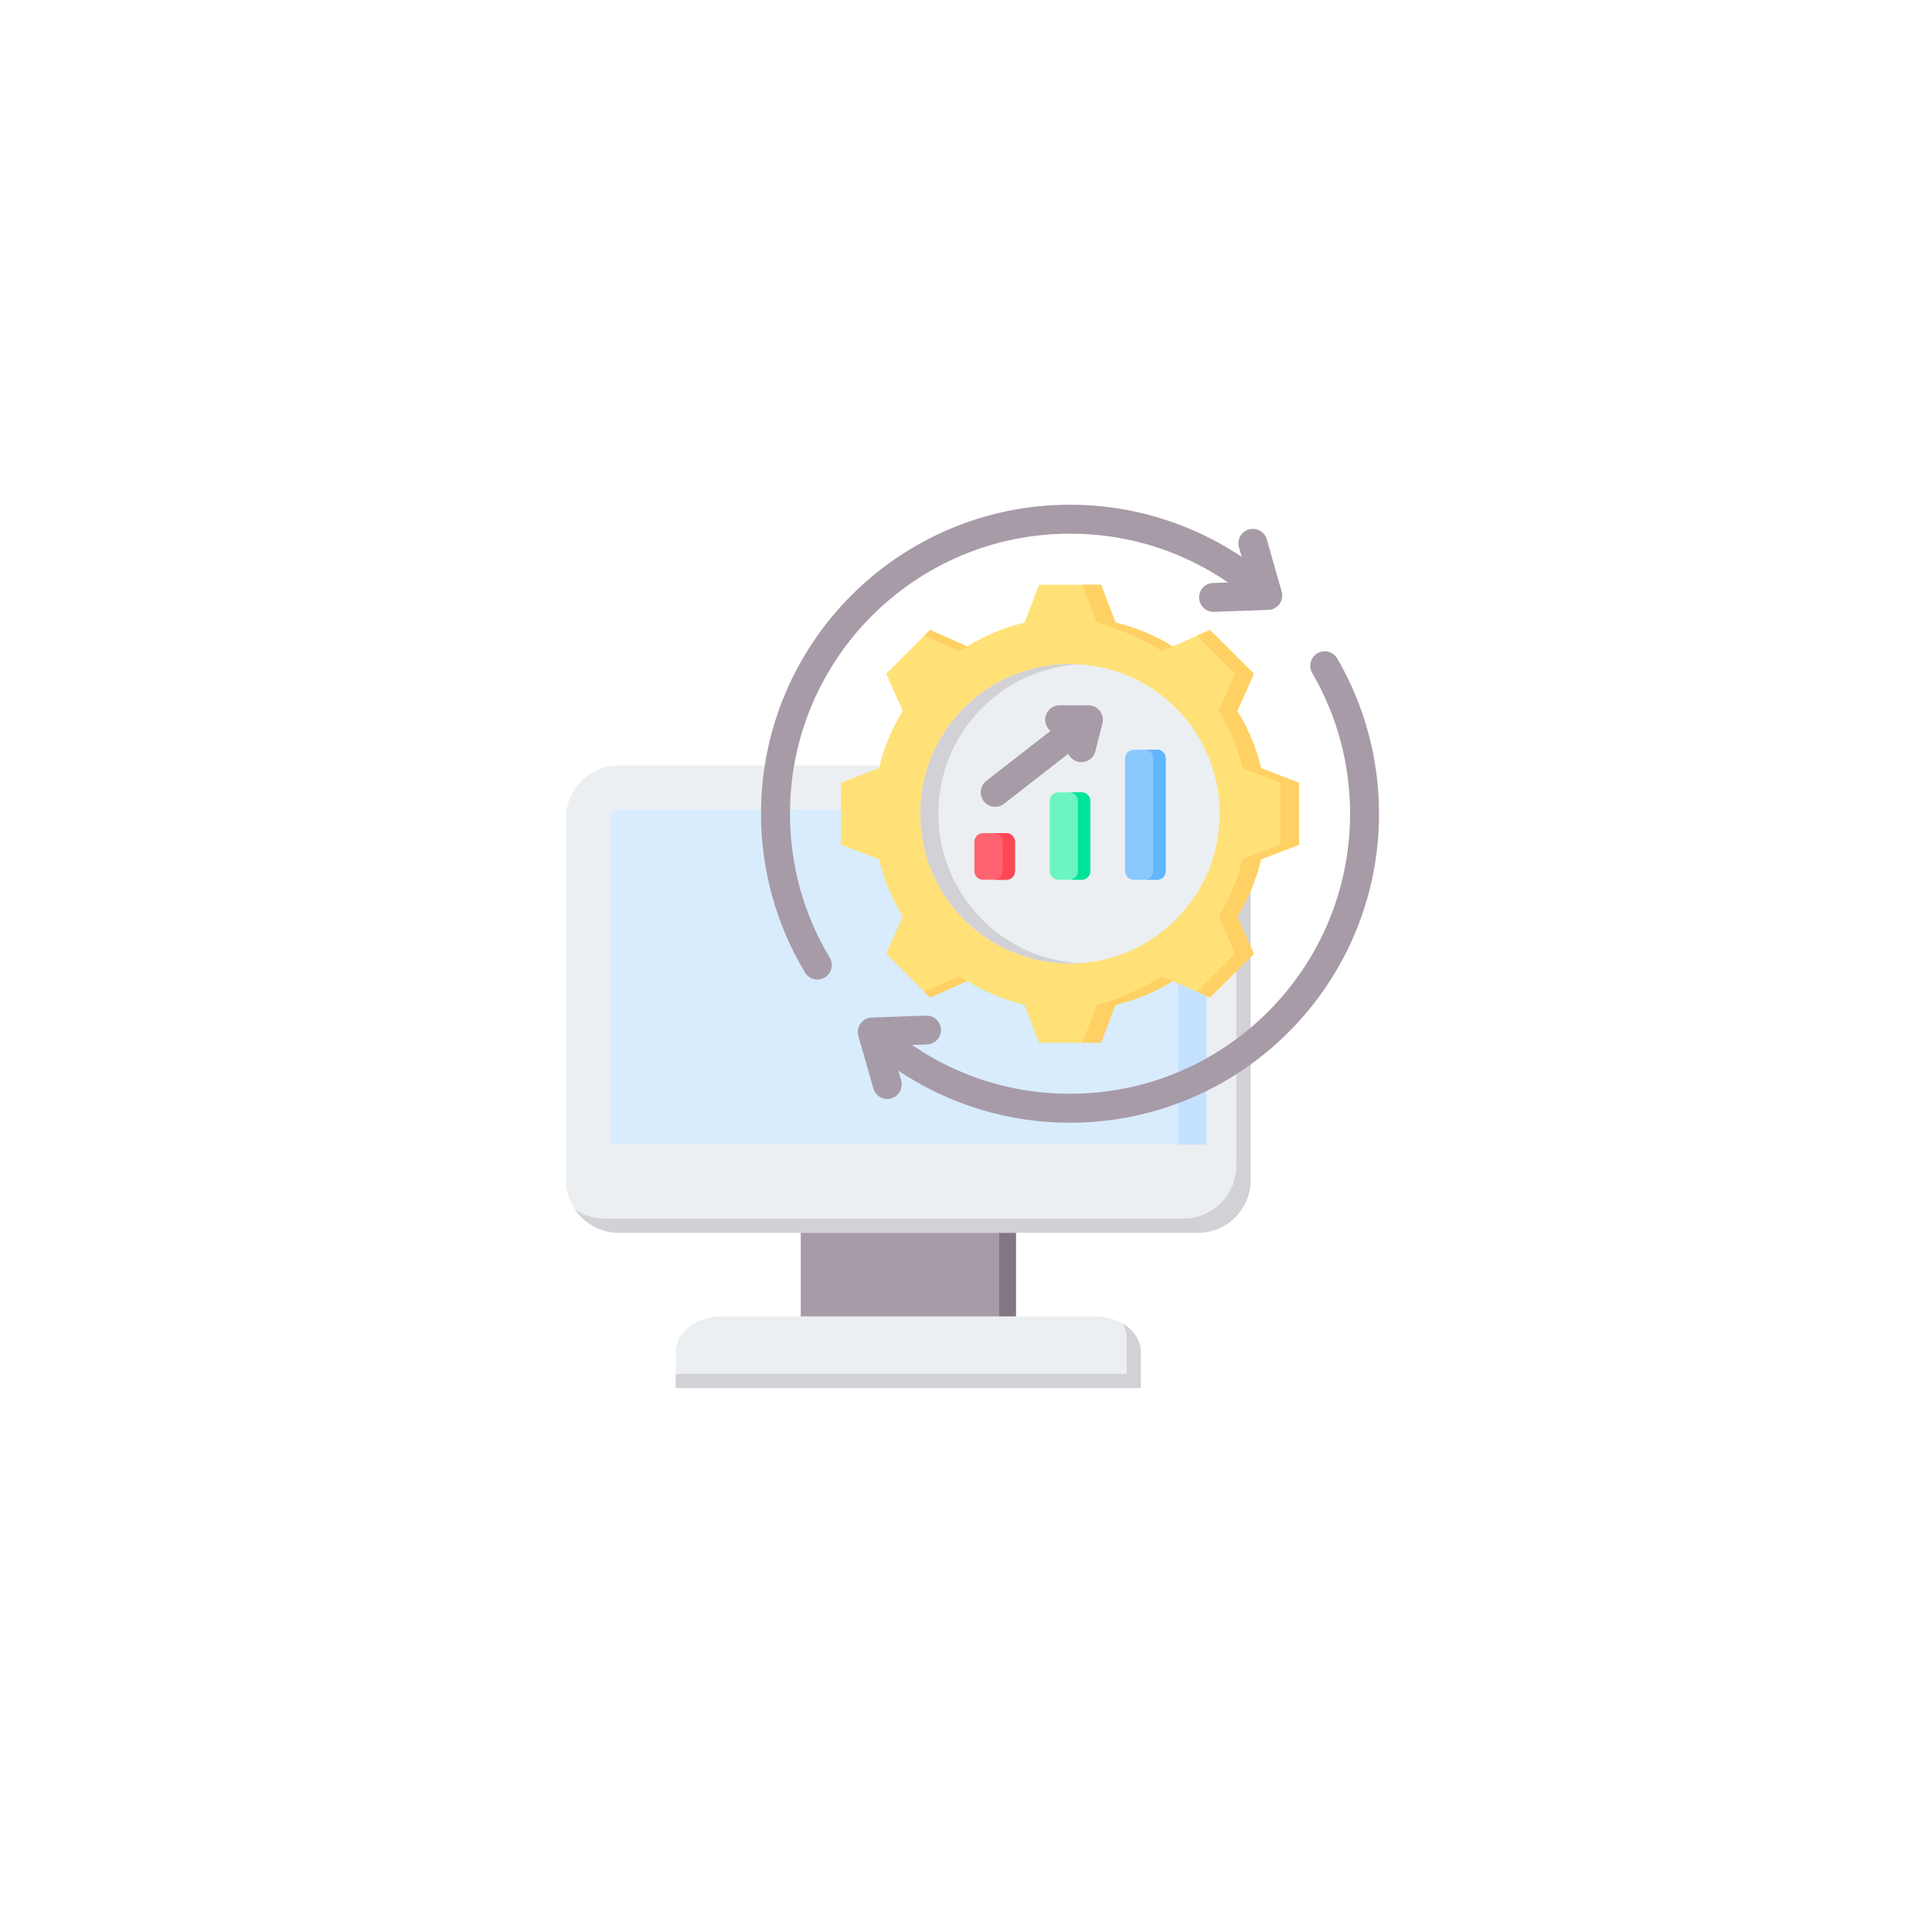 <svg width="148" height="148" viewBox="0 0 148 148" fill="none" xmlns="http://www.w3.org/2000/svg">
<g filter="url(#filter0_d_1778_107)">
<circle cx="74" cy="72" r="60" fill="white"/>
</g>
<path fill-rule="evenodd" clip-rule="evenodd" d="M61.34 92.946H77.821V102.334H61.34V92.946Z" fill="#A79BA7"/>
<path fill-rule="evenodd" clip-rule="evenodd" d="M76.543 92.946H77.821V102.334H76.543V92.946Z" fill="#837683"/>
<path fill-rule="evenodd" clip-rule="evenodd" d="M51.766 106.336H87.395V103.589C87.395 102.078 85.848 100.842 83.957 100.842H55.204C53.313 100.842 51.766 102.078 51.766 103.589V106.336Z" fill="#ECEFF1"/>
<path fill-rule="evenodd" clip-rule="evenodd" d="M51.766 106.336H87.395V103.589C87.395 102.691 86.849 101.891 86.009 101.388C86.198 101.728 86.303 102.103 86.303 102.497V105.244H51.766V106.336Z" fill="#D1D1D6"/>
<path fill-rule="evenodd" clip-rule="evenodd" d="M47.391 58.641H91.768C93.985 58.641 95.8 60.455 95.8 62.672V90.406C95.8 92.623 93.986 94.437 91.768 94.437H47.391C45.174 94.437 43.359 92.623 43.359 90.406V62.672C43.359 60.455 45.173 58.641 47.391 58.641Z" fill="#ECEFF1"/>
<path fill-rule="evenodd" clip-rule="evenodd" d="M94.018 59.331C95.092 60.057 95.801 61.285 95.801 62.672V90.406C95.801 92.623 93.987 94.437 91.769 94.437H47.392C46.006 94.437 44.777 93.728 44.051 92.655C44.714 93.105 45.498 93.345 46.3 93.345H90.677C92.894 93.345 94.708 91.531 94.708 89.313V61.579C94.709 60.778 94.468 59.994 94.018 59.331Z" fill="#D1D1D6"/>
<path fill-rule="evenodd" clip-rule="evenodd" d="M47.29 62.012H91.869C92.017 62.012 92.159 62.071 92.264 62.176C92.369 62.281 92.428 62.423 92.428 62.571V87.676H46.73V62.571C46.731 62.423 46.79 62.281 46.895 62.176C46.999 62.071 47.141 62.012 47.29 62.012Z" fill="#D8ECFE"/>
<path fill-rule="evenodd" clip-rule="evenodd" d="M89.684 62.012H91.869C92.017 62.012 92.159 62.071 92.263 62.176C92.368 62.281 92.427 62.423 92.428 62.571V87.676H90.243V62.571C90.242 62.423 90.183 62.281 90.078 62.176C89.974 62.071 89.832 62.012 89.684 62.012Z" fill="#C4E2FF"/>
<path fill-rule="evenodd" clip-rule="evenodd" d="M85.464 47.7C87.012 48.069 88.492 48.683 89.847 49.518L92.696 48.253L96.053 51.61L94.789 54.458C95.624 55.813 96.237 57.293 96.606 58.842L99.512 59.961V64.709L96.606 65.828C96.237 67.376 95.623 68.856 94.788 70.211L96.053 73.06L92.696 76.417L89.849 75.152C88.493 75.987 87.013 76.601 85.464 76.97L84.345 79.876H79.597L78.478 76.969C76.93 76.6 75.45 75.987 74.095 75.152L71.246 76.417L67.889 73.06L69.153 70.212C68.318 68.856 67.705 67.376 67.336 65.827L64.43 64.709V59.961L67.336 58.842C67.705 57.293 68.319 55.813 69.154 54.458L67.889 51.61L71.246 48.252L74.094 49.517C75.45 48.683 76.93 48.069 78.478 47.7L79.597 44.793H84.345L85.464 47.7Z" fill="#FFE177"/>
<path fill-rule="evenodd" clip-rule="evenodd" d="M74.092 75.152L71.243 76.417L70.805 75.978L73.475 74.792C73.678 74.917 73.884 75.037 74.092 75.152ZM85.461 47.7C87.01 48.069 88.489 48.683 89.845 49.518L89.035 49.877C87.679 49.043 85.584 48.069 84.035 47.7L82.916 44.794H84.342L85.461 47.7ZM89.846 75.152C88.49 75.988 87.01 76.601 85.461 76.97L84.342 79.876H82.916L84.035 76.97C85.584 76.601 87.68 75.628 89.036 74.793L89.846 75.152ZM70.805 48.691L71.243 48.253L74.092 49.518C73.883 49.633 73.678 49.753 73.475 49.877L70.805 48.691ZM91.706 48.691L92.693 48.253L96.05 51.61L94.786 54.458C95.621 55.813 96.234 57.293 96.603 58.842L99.51 59.961V64.709L96.603 65.828C96.234 67.376 95.62 68.856 94.785 70.211L96.05 73.06L92.693 76.417L91.706 75.978L94.624 73.06L93.359 70.211C94.194 68.856 94.808 67.376 95.176 65.828L98.083 64.709V59.961L95.177 58.842C94.808 57.293 94.195 55.813 93.359 54.458L94.624 51.61L91.706 48.691Z" fill="#FFD064"/>
<path d="M90.074 70.448C94.554 65.968 94.554 58.706 90.074 54.226C85.595 49.747 78.332 49.747 73.853 54.226C69.374 58.706 69.374 65.968 73.853 70.448C78.332 74.927 85.595 74.927 90.074 70.448Z" fill="#ECEFF1"/>
<path fill-rule="evenodd" clip-rule="evenodd" d="M81.97 50.865C75.635 50.865 70.5 56 70.5 62.335C70.5 68.67 75.635 73.805 81.97 73.805C82.203 73.805 82.433 73.797 82.662 73.784C76.648 73.426 71.883 68.438 71.883 62.335C71.883 56.232 76.648 51.244 82.662 50.886C82.431 50.872 82.201 50.865 81.97 50.865Z" fill="#D1D1D6"/>
<path fill-rule="evenodd" clip-rule="evenodd" d="M94.073 44.618C92.639 43.635 91.091 42.831 89.462 42.223C87.137 41.356 84.612 40.883 81.968 40.883C76.044 40.883 70.681 43.284 66.799 47.166C62.917 51.048 60.516 56.411 60.516 62.335C60.516 64.326 60.784 66.245 61.285 68.059C61.799 69.92 62.564 71.703 63.558 73.358C63.633 73.483 63.684 73.621 63.706 73.766C63.728 73.91 63.721 74.057 63.686 74.199C63.651 74.34 63.589 74.474 63.502 74.591C63.415 74.708 63.306 74.807 63.181 74.882C63.055 74.957 62.916 75.006 62.772 75.027C62.628 75.048 62.48 75.04 62.339 75.004C62.198 74.968 62.065 74.904 61.948 74.817C61.832 74.729 61.733 74.619 61.66 74.493C60.563 72.667 59.72 70.701 59.153 68.648C58.584 66.592 58.296 64.468 58.297 62.335C58.297 55.798 60.947 49.881 65.23 45.597C69.514 41.313 75.431 38.664 81.968 38.664C84.867 38.664 87.652 39.19 90.233 40.152C91.953 40.793 93.593 41.633 95.119 42.655L94.908 41.916C94.831 41.634 94.868 41.333 95.011 41.078C95.154 40.824 95.393 40.636 95.674 40.556C95.955 40.476 96.256 40.51 96.512 40.651C96.768 40.792 96.958 41.029 97.04 41.309L98.182 45.312C98.23 45.48 98.237 45.657 98.204 45.828C98.17 46 98.097 46.161 97.989 46.299C97.881 46.436 97.742 46.547 97.584 46.62C97.425 46.694 97.251 46.729 97.077 46.723L92.996 46.87C92.703 46.879 92.419 46.772 92.205 46.572C91.991 46.372 91.866 46.096 91.855 45.803C91.845 45.511 91.951 45.226 92.15 45.012C92.349 44.797 92.625 44.671 92.918 44.659L94.073 44.618ZM69.028 82.754L68.817 82.016C70.4 83.075 72.105 83.94 73.896 84.59C76.421 85.506 79.139 86.006 81.968 86.006C88.504 86.006 94.422 83.356 98.706 79.073C102.989 74.789 105.639 68.871 105.639 62.335C105.639 60.205 105.356 58.138 104.826 56.168C104.285 54.161 103.481 52.234 102.434 50.438C102.285 50.187 102.043 50.004 101.761 49.93C101.478 49.855 101.178 49.896 100.925 50.042C100.672 50.189 100.488 50.429 100.412 50.711C100.335 50.993 100.374 51.294 100.518 51.548C101.467 53.175 102.196 54.921 102.685 56.74C103.165 58.521 103.421 60.396 103.421 62.335C103.421 68.259 101.019 73.622 97.138 77.504C93.255 81.386 87.892 83.787 81.968 83.787C79.392 83.787 76.928 83.336 74.65 82.51C72.958 81.895 71.351 81.069 69.867 80.052L71.019 80.01C71.311 79.999 71.587 79.872 71.786 79.658C71.985 79.444 72.091 79.159 72.081 78.867C72.071 78.574 71.945 78.298 71.731 78.098C71.517 77.898 71.233 77.791 70.941 77.8L66.86 77.947C66.685 77.941 66.511 77.976 66.353 78.05C66.194 78.123 66.055 78.234 65.948 78.371C65.84 78.509 65.766 78.67 65.733 78.841C65.699 79.013 65.706 79.19 65.754 79.358L66.896 83.361C66.934 83.503 66.999 83.636 67.089 83.753C67.179 83.87 67.291 83.967 67.419 84.04C67.547 84.113 67.689 84.159 67.835 84.177C67.981 84.195 68.129 84.183 68.271 84.143C68.412 84.102 68.545 84.034 68.66 83.942C68.775 83.85 68.87 83.736 68.941 83.607C69.011 83.478 69.055 83.336 69.07 83.189C69.085 83.043 69.071 82.895 69.028 82.754Z" fill="#A79BA7"/>
<path fill-rule="evenodd" clip-rule="evenodd" d="M83.912 57.544C83.857 57.767 83.734 57.966 83.56 58.115C83.386 58.265 83.171 58.357 82.943 58.378C82.715 58.4 82.486 58.351 82.287 58.237C82.088 58.123 81.93 57.95 81.833 57.743L76.901 61.581C76.668 61.756 76.376 61.833 76.088 61.794C75.799 61.756 75.537 61.605 75.358 61.375C75.18 61.145 75.099 60.855 75.133 60.565C75.167 60.276 75.313 60.012 75.54 59.83L80.473 55.991C80.296 55.847 80.168 55.652 80.107 55.432C80.045 55.212 80.053 54.979 80.13 54.764C80.206 54.549 80.347 54.363 80.534 54.231C80.72 54.099 80.942 54.029 81.171 54.029L83.297 54.032C83.471 54.02 83.646 54.049 83.808 54.117C83.969 54.185 84.111 54.291 84.224 54.425C84.337 54.559 84.416 54.718 84.455 54.888C84.494 55.059 84.493 55.236 84.45 55.406L83.912 57.544Z" fill="#A79BA7"/>
<path fill-rule="evenodd" clip-rule="evenodd" d="M75.302 63.822H77.089C77.264 63.822 77.432 63.892 77.556 64.016C77.68 64.139 77.749 64.307 77.75 64.483V66.734C77.749 66.909 77.68 67.077 77.556 67.201C77.432 67.325 77.264 67.395 77.089 67.395H75.302C75.126 67.395 74.959 67.325 74.835 67.201C74.711 67.077 74.641 66.909 74.641 66.734V64.483C74.641 64.307 74.711 64.139 74.835 64.016C74.959 63.892 75.126 63.822 75.302 63.822Z" fill="#FE646F"/>
<path fill-rule="evenodd" clip-rule="evenodd" d="M76.137 63.822H77.091C77.266 63.822 77.434 63.892 77.558 64.016C77.681 64.139 77.751 64.307 77.752 64.483V66.734C77.751 66.909 77.681 67.077 77.558 67.201C77.434 67.325 77.266 67.395 77.091 67.395H76.137C76.312 67.395 76.48 67.325 76.604 67.201C76.728 67.077 76.797 66.909 76.798 66.734V64.483C76.797 64.307 76.728 64.139 76.604 64.016C76.48 63.892 76.312 63.822 76.137 63.822Z" fill="#FD4755"/>
<path fill-rule="evenodd" clip-rule="evenodd" d="M81.075 60.696H82.862C83.037 60.696 83.205 60.766 83.329 60.89C83.453 61.014 83.523 61.182 83.523 61.357V66.734C83.523 66.909 83.453 67.077 83.329 67.201C83.205 67.325 83.037 67.395 82.862 67.395H81.075C80.9 67.395 80.732 67.325 80.608 67.201C80.484 67.077 80.414 66.909 80.414 66.734V61.357C80.414 61.182 80.484 61.014 80.608 60.89C80.732 60.766 80.9 60.696 81.075 60.696Z" fill="#6CF5C2"/>
<path fill-rule="evenodd" clip-rule="evenodd" d="M81.91 60.696H82.864C83.039 60.696 83.207 60.766 83.331 60.89C83.455 61.014 83.525 61.182 83.525 61.357V66.734C83.525 66.909 83.455 67.077 83.331 67.201C83.207 67.325 83.039 67.395 82.864 67.395H81.91C82.085 67.395 82.253 67.325 82.377 67.201C82.501 67.077 82.571 66.909 82.571 66.734V61.357C82.571 61.182 82.501 61.014 82.377 60.89C82.253 60.766 82.085 60.696 81.91 60.696Z" fill="#00E499"/>
<path fill-rule="evenodd" clip-rule="evenodd" d="M86.849 57.432H88.635C88.811 57.432 88.979 57.502 89.103 57.626C89.226 57.75 89.296 57.918 89.296 58.093V66.734C89.296 66.909 89.226 67.077 89.103 67.201C88.979 67.325 88.811 67.395 88.635 67.395H86.849C86.673 67.395 86.505 67.325 86.382 67.201C86.258 67.078 86.188 66.909 86.188 66.734V58.093C86.188 57.918 86.258 57.75 86.382 57.626C86.505 57.502 86.673 57.432 86.849 57.432Z" fill="#8AC9FE"/>
<path fill-rule="evenodd" clip-rule="evenodd" d="M87.684 57.432H88.637C88.813 57.432 88.981 57.502 89.104 57.626C89.228 57.75 89.298 57.918 89.298 58.093V66.734C89.298 66.909 89.228 67.077 89.104 67.201C88.981 67.325 88.813 67.395 88.637 67.395H87.684C87.859 67.395 88.027 67.325 88.151 67.201C88.275 67.078 88.344 66.909 88.345 66.734V58.093C88.344 57.918 88.275 57.75 88.151 57.626C88.027 57.502 87.859 57.432 87.684 57.432Z" fill="#60B7FF"/>
<defs>
<filter id="filter0_d_1778_107" x="0.667" y="0.571" width="146.667" height="146.667" filterUnits="userSpaceOnUse" color-interpolation-filters="sRGB">
<feFlood flood-opacity="0" result="BackgroundImageFix"/>
<feColorMatrix in="SourceAlpha" type="matrix" values="0 0 0 0 0 0 0 0 0 0 0 0 0 0 0 0 0 0 127 0" result="hardAlpha"/>
<feOffset dy="1.905"/>
<feGaussianBlur stdDeviation="6.667"/>
<feComposite in2="hardAlpha" operator="out"/>
<feColorMatrix type="matrix" values="0 0 0 0 0.696 0 0 0 0 0.696 0 0 0 0 0.696 0 0 0 0.25 0"/>
<feBlend mode="normal" in2="BackgroundImageFix" result="effect1_dropShadow_1778_107"/>
<feBlend mode="normal" in="SourceGraphic" in2="effect1_dropShadow_1778_107" result="shape"/>
</filter>
</defs>
</svg>
